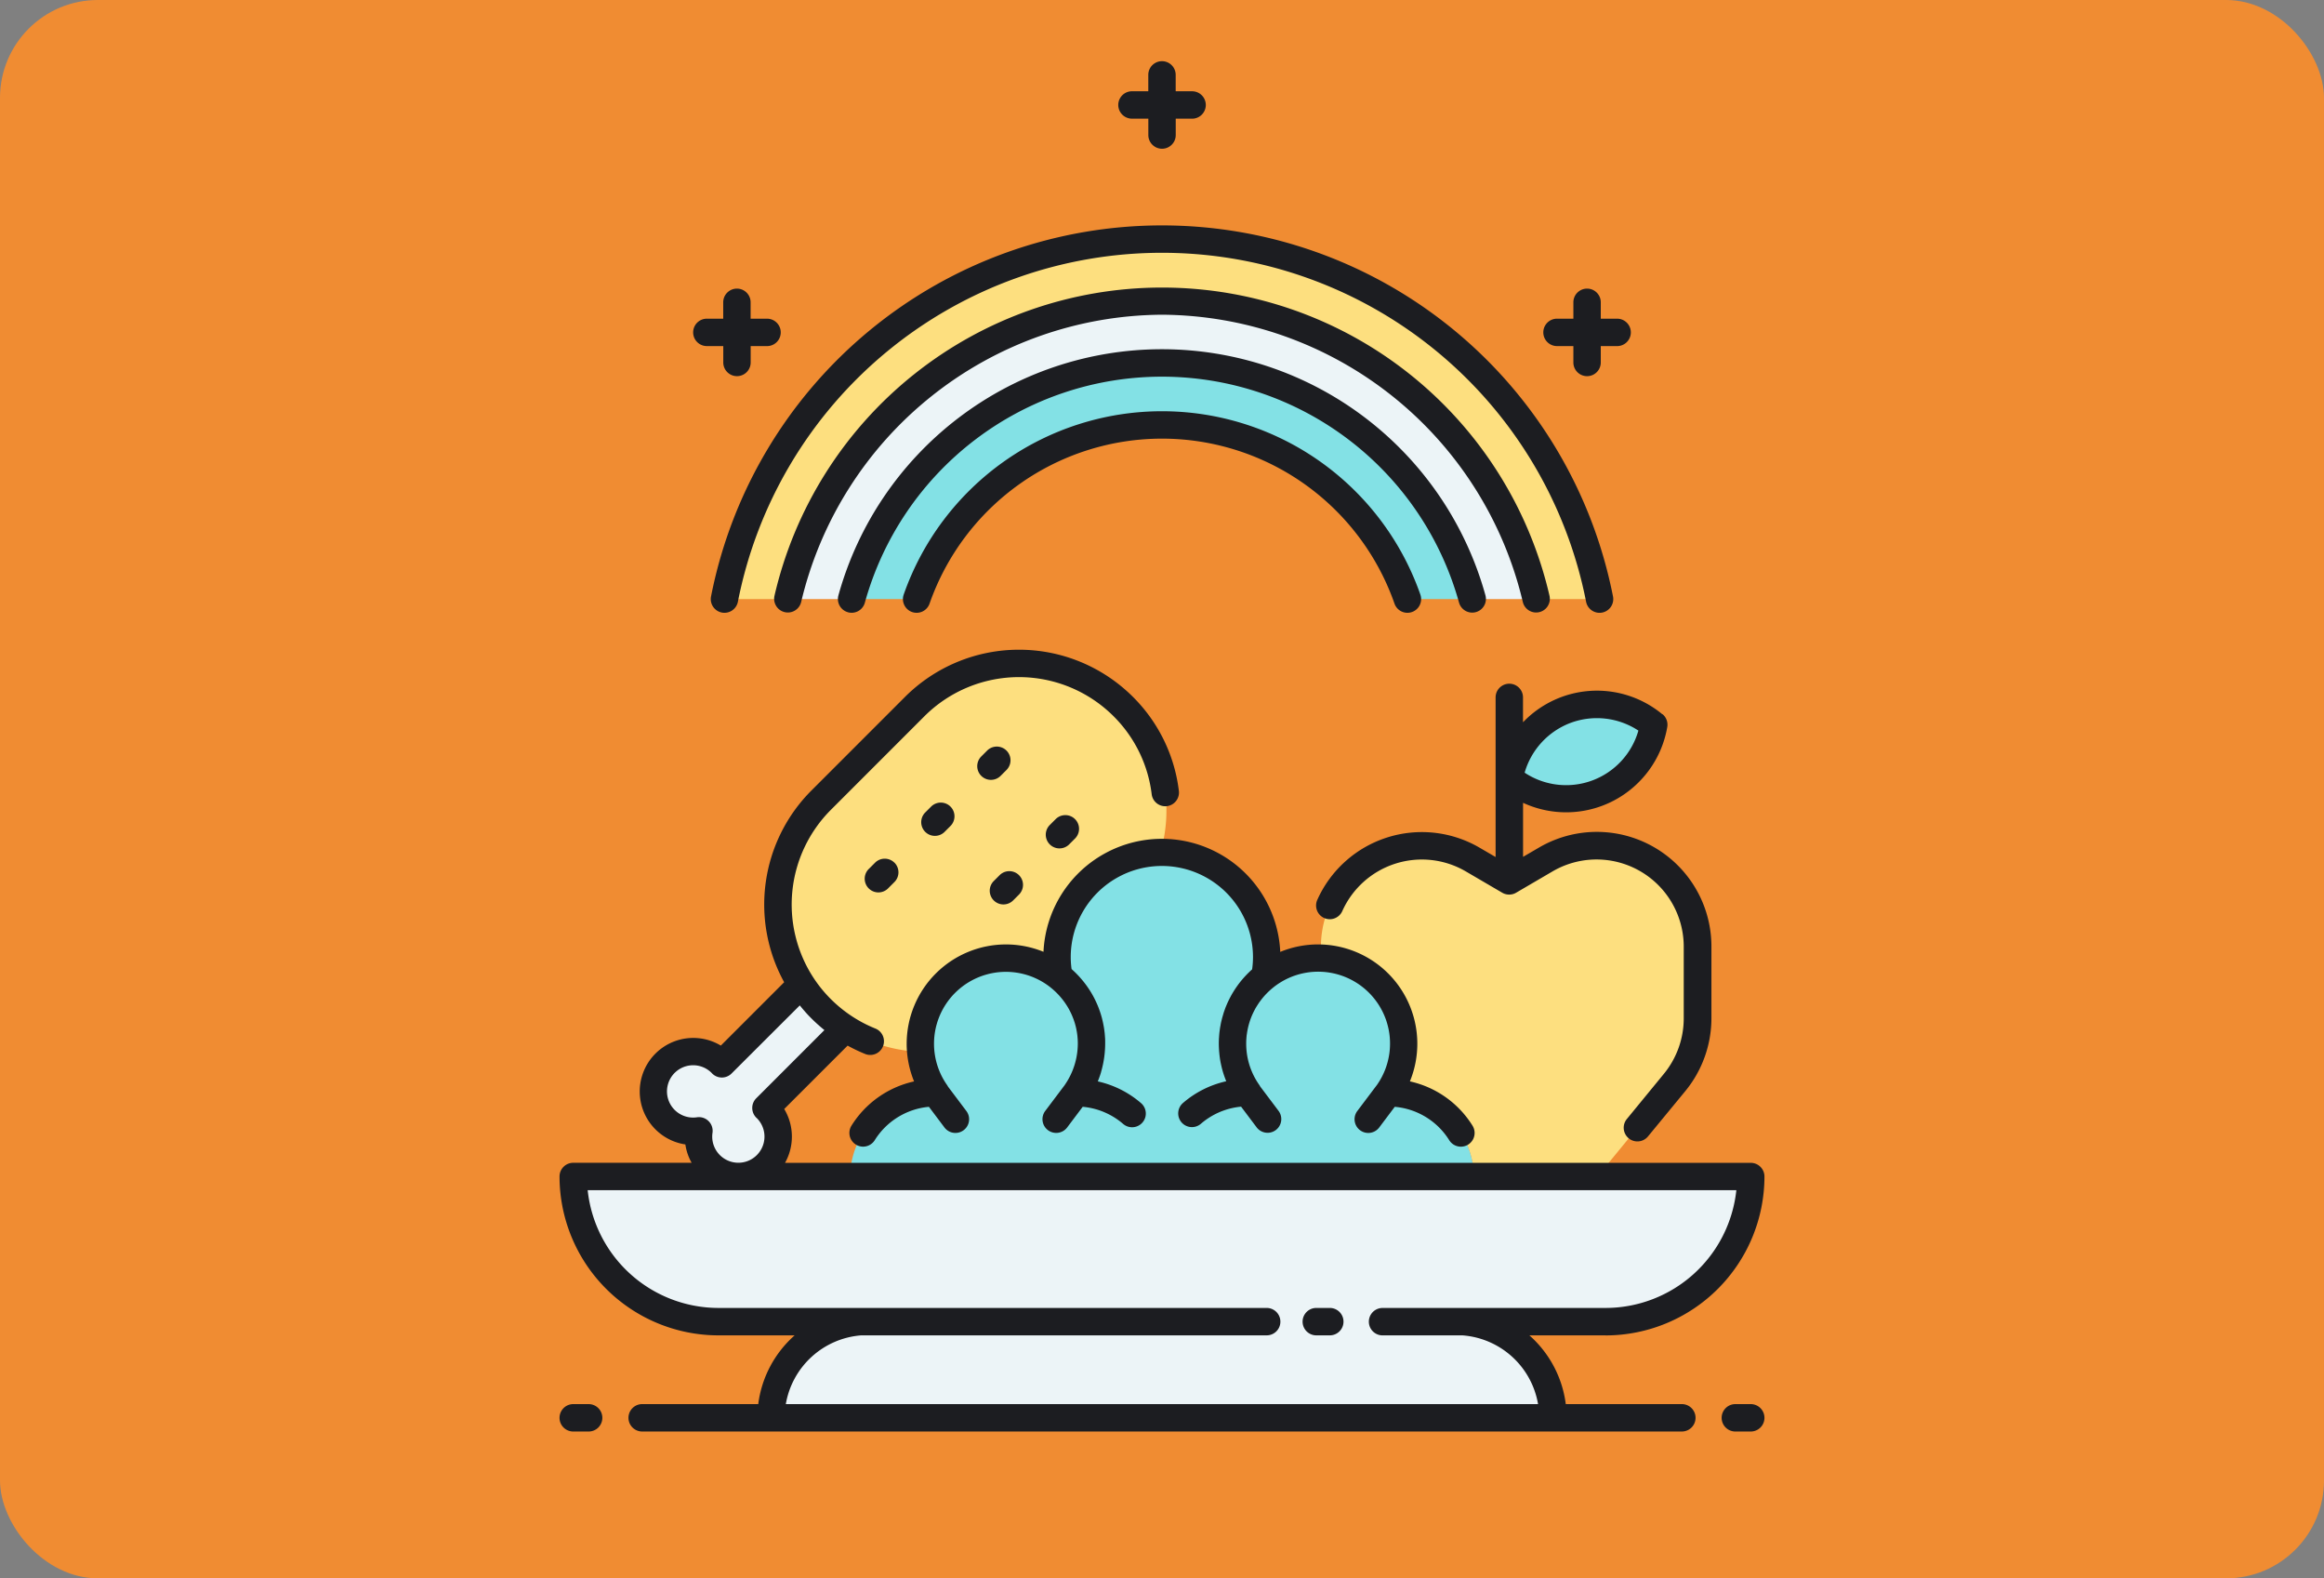 <svg xmlns="http://www.w3.org/2000/svg" xmlns:xlink="http://www.w3.org/1999/xlink" width="190" height="129" viewBox="0 0 190 129">
  <rect x="0" y="0" width="190" height="129" fill="#808080" stroke="none"/>
  <defs>
    <clipPath id="clip-path">
      <rect id="Rectángulo_401417" data-name="Rectángulo 401417" width="98.509" height="112" fill="none"/>
    </clipPath>
  </defs>
  <g id="Grupo_1100863" data-name="Grupo 1100863" transform="translate(-1230.051 -398)">
    <rect id="Rectángulo_401416" data-name="Rectángulo 401416" width="190" height="129" rx="8" transform="translate(1230.051 398)" fill="#f08c32"/>
    <g id="Grupo_1100862" data-name="Grupo 1100862" transform="translate(1275.796 403)">
      <g id="Grupo_1100861" data-name="Grupo 1100861" clip-path="url(#clip-path)">
        <path id="Trazado_876575" data-name="Trazado 876575" d="M65.37,94.343a31.392,31.392,0,0,1,61.188,0h5.178a36.456,36.456,0,0,0-71.543,0Z" transform="translate(-46.709 -50.377)" fill="#fddf7f"/>
        <path id="Trazado_876576" data-name="Trazado 876576" d="M111.933,129.424a21.256,21.256,0,0,1,40.125,0h5.308a26.326,26.326,0,0,0-50.741,0Z" transform="translate(-82.741 -85.459)" fill="#83e1e5"/>
        <path id="Trazado_876577" data-name="Trazado 876577" d="M88.529,111.884a26.326,26.326,0,0,1,50.741,0h5.223a31.392,31.392,0,0,0-61.188,0h5.223Z" transform="translate(-64.645 -67.919)" fill="#ecf4f7"/>
        <path id="Trazado_876578" data-name="Trazado 876578" d="M47.941,338.813a12.1,12.1,0,0,1-1.609-1.994l-6.5,6.5c-.015-.016-.027-.033-.042-.048a3.258,3.258,0,1,0-1.831,5.524,3.257,3.257,0,1,0,5.524-1.831c-.015-.015-.032-.027-.047-.042l6.5-6.5a12.053,12.053,0,0,1-1.994-1.609" transform="translate(-26.56 -261.371)" fill="#ecf4f7"/>
        <path id="Trazado_876579" data-name="Trazado 876579" d="M98.341,243.787a6.962,6.962,0,0,1,4.325,1.5h0a8.544,8.544,0,0,1,8.3-10.136A12.053,12.053,0,0,0,90.88,223.218l-7.657,7.657a12.049,12.049,0,0,0,8.154,20.565c-.02-.216-.034-.434-.034-.655a7,7,0,0,1,7-7" transform="translate(-61.842 -170.478)" fill="#fddf7f"/>
        <path id="Trazado_876580" data-name="Trazado 876580" d="M306.813,305.619a8.247,8.247,0,0,0,1.87-5.23v-5.861a8.248,8.248,0,0,0-12.411-7.12l-2.981,1.743-2.981-1.743a8.248,8.248,0,0,0-12.411,7.12v.94a6.995,6.995,0,0,1,5.495,11h.022a7,7,0,0,1,6.994,6.84h10.1l.012-.014Z" transform="translate(-215.65 -222.154)" fill="#fddf7f"/>
        <path id="Trazado_876581" data-name="Trazado 876581" d="M350.8,234.481c3.26-1.206,6.467-.658,7.164,1.225s-1.382,4.386-4.642,5.592-6.467.658-7.164-1.225,1.382-4.386,4.642-5.592" transform="translate(-268.515 -181.46)" fill="#83e1e5"/>
        <path id="Trazado_876582" data-name="Trazado 876582" d="M5,406.947a11.866,11.866,0,0,0,11.866,11.866H28.494a7.879,7.879,0,0,0-7.323,7.858H85.1a7.879,7.879,0,0,0-7.323-7.858H89.4a11.866,11.866,0,0,0,11.866-11.866Z" transform="translate(-3.88 -315.791)" fill="#ecf4f7"/>
        <path id="Trazado_876583" data-name="Trazado 876583" d="M106.018,315.2h25.5c0-.043-.006-.087-.008-.131,0,.044,0,.087.008.131h25.513a7,7,0,0,0-6.994-6.84h-.022a6.994,6.994,0,0,0-10.083-9.486,8.57,8.57,0,1,0-16.837-.018h0a6.994,6.994,0,0,0-10.06,9.5h-.022a7,7,0,0,0-6.994,6.84" transform="translate(-82.27 -224.047)" fill="#83e1e5"/>
        <path id="Trazado_876584" data-name="Trazado 876584" d="M3.5,110.88A1.12,1.12,0,0,1,2.38,112H1.12a1.12,1.12,0,1,1,0-2.24H2.38a1.12,1.12,0,0,1,1.12,1.12m93.889-1.12h-1.26a1.12,1.12,0,1,0,0,2.24h1.26a1.12,1.12,0,0,0,0-2.24M46.8,4.7h1.338V6.037a1.12,1.12,0,1,0,2.24,0V4.7h1.338a1.12,1.12,0,0,0,0-2.24H50.374V1.12a1.12,1.12,0,1,0-2.24,0V2.458H46.8a1.12,1.12,0,0,0,0,2.24M81.549,23.287h1.338v1.338a1.12,1.12,0,1,0,2.24,0V23.287h1.338a1.12,1.12,0,1,0,0-2.24H85.127V19.708a1.12,1.12,0,1,0-2.24,0v1.338H81.549a1.12,1.12,0,1,0,0,2.24m-69.5,0h1.338v1.338a1.12,1.12,0,0,0,2.24,0V23.287h1.338a1.12,1.12,0,1,0,0-2.24H15.622V19.708a1.12,1.12,0,1,0-2.24,0v1.338H12.044a1.12,1.12,0,1,0,0,2.24M66.823,83.681l-1.6,2.123a1.12,1.12,0,1,0,1.79,1.347l1.271-1.689a5.843,5.843,0,0,1,4.457,2.733A1.12,1.12,0,1,0,74.64,87a8.077,8.077,0,0,0-5.117-3.617A8.117,8.117,0,0,0,58.923,72.8a9.689,9.689,0,0,0-19.357-.008,8.119,8.119,0,0,0-10.58,10.594A8.078,8.078,0,0,0,23.869,87a1.12,1.12,0,1,0,1.9,1.191A5.842,5.842,0,0,1,30.2,85.462l1.27,1.688a1.12,1.12,0,1,0,1.79-1.347l-1.5-1.992a1.093,1.093,0,0,0-.082-.137,5.875,5.875,0,0,1,8.437-7.993l.011.011a5.983,5.983,0,0,1,.941.928l.04.051c.048.06.094.122.14.183l.071.1c.032.046.064.093.095.14s.057.087.084.131.045.074.067.112c.031.053.062.105.092.159l.037.07a5.822,5.822,0,0,1,.3.665c.009.022.018.044.026.067.023.063.044.126.065.19.011.035.023.07.034.1.018.059.034.118.05.177.011.042.022.084.033.125s.027.112.039.168.019.095.028.142.02.107.029.16.015.105.023.158.014.1.019.151.011.118.015.177.008.092.011.138c0,.08.006.16.007.24,0,.025,0,.05,0,.076a5.941,5.941,0,0,1-1.061,3.366l0,.006-1.6,2.124A1.12,1.12,0,1,0,41.5,87.15l1.272-1.69a5.861,5.861,0,0,1,3.306,1.4,1.12,1.12,0,0,0,1.464-1.7,8.1,8.1,0,0,0-3.535-1.776c.019-.045.035-.091.052-.136s.03-.076.044-.115c.061-.164.119-.33.169-.5l0-.013c.049-.164.091-.33.129-.5q.014-.06.027-.121a8.129,8.129,0,0,0,.153-1.047c0-.04.006-.081.009-.121.012-.177.019-.356.019-.535,0-.061,0-.121,0-.182,0-.08,0-.161-.006-.241s-.011-.153-.017-.229-.009-.127-.015-.191c-.009-.086-.021-.17-.032-.256-.007-.052-.013-.1-.021-.156-.014-.093-.032-.185-.05-.278-.008-.042-.015-.084-.024-.125-.021-.1-.044-.2-.069-.3-.008-.032-.015-.064-.023-.1-.027-.105-.058-.21-.089-.313l-.021-.07q-.052-.164-.111-.326l-.017-.047q-.062-.169-.132-.335l-.012-.028q-.073-.172-.154-.341l-.006-.012a8.062,8.062,0,0,0-1.151-1.753c-.056-.065-.11-.129-.168-.192l-.053-.056q-.123-.132-.251-.259l-.025-.024q-.147-.143-.3-.279h0a7.154,7.154,0,0,1-.068-.977,7.45,7.45,0,1,1,14.9,0,7.162,7.162,0,0,1-.071,1l-.01.01c-.091.081-.18.165-.267.25l-.049.047c-.075.075-.149.152-.221.229a8.094,8.094,0,0,0-1,1.319l-.005.009q-.1.161-.188.326l-.01.019q-.087.161-.168.327l-.015.031q-.077.16-.146.324l-.02.048c-.044.1-.086.21-.125.317-.009.023-.017.046-.025.07-.036.1-.071.2-.1.3-.01.032-.019.064-.029.1-.029.1-.057.192-.082.289-.011.042-.02.084-.031.126-.022.089-.043.178-.062.267-.011.054-.02.108-.03.162-.015.08-.03.16-.043.241s-.018.136-.027.2-.019.139-.026.208c-.009.086-.014.172-.021.259,0,.054-.009.107-.012.161q-.011.212-.011.426c0,.177.008.354.019.529q0,.067.01.133c.014.172.031.343.056.513v.01c.025.173.058.345.095.515l.028.127c.038.164.079.326.127.487l.006.021c.05.166.107.33.167.492.015.041.031.082.047.123s.033.088.051.132a8.1,8.1,0,0,0-3.536,1.776,1.12,1.12,0,0,0,1.464,1.7,5.861,5.861,0,0,1,3.287-1.4l1.271,1.689a1.12,1.12,0,0,0,1.79-1.347l-1.5-1.992a1.131,1.131,0,0,0-.082-.138,5.838,5.838,0,0,1-1.061-3.366c0-.107,0-.213.009-.32,0-.036.006-.071.008-.107,0-.07.01-.139.018-.209,0-.043.011-.086.017-.129.008-.06.016-.12.026-.18s.017-.095.026-.142.021-.108.032-.161.023-.1.035-.151.024-.1.037-.144.03-.107.046-.16.027-.084.04-.125c.019-.057.037-.114.058-.171.012-.033.025-.065.038-.1a5.851,5.851,0,0,1,.3-.655l.027-.053c.03-.056.063-.11.095-.165.02-.034.04-.069.061-.1s.059-.093.09-.14.056-.084.084-.126.054-.077.082-.115.077-.1.116-.154l.063-.08c.06-.074.122-.147.186-.219l.007-.008a6.012,6.012,0,0,1,.729-.687l.006-.006a5.875,5.875,0,0,1,8.462,7.973.035.035,0,0,1,0,.008m23.337-30.3a1.119,1.119,0,0,1,.389,1.052,8.386,8.386,0,0,1-11.789,6.194v4.417l1.3-.758a9.368,9.368,0,0,1,14.1,8.087v5.861a9.392,9.392,0,0,1-2.124,5.94L89,87.866a1.12,1.12,0,1,1-1.732-1.42l3.026-3.69a7.148,7.148,0,0,0,1.616-4.52V72.375a7.128,7.128,0,0,0-10.726-6.154l-2.981,1.743a1.123,1.123,0,0,1-.114.057l-.019.01a1.128,1.128,0,0,1-.183.057l-.049.01a1.117,1.117,0,0,1-.4,0l-.049-.01a1.115,1.115,0,0,1-.183-.057l-.019-.01a1.146,1.146,0,0,1-.114-.057l-2.981-1.743A7.128,7.128,0,0,0,64,69.453a1.12,1.12,0,1,1-2.043-.918,9.368,9.368,0,0,1,13.272-4.247l1.3.758V52a1.12,1.12,0,0,1,2.24,0v2.032a8.369,8.369,0,0,1,11.4-.647m-7.489.689a6.171,6.171,0,0,0-3.777,4.078,6.144,6.144,0,0,0,9.3-3.44,6.17,6.17,0,0,0-5.521-.638M34.958,56.347l-.48.48a1.12,1.12,0,1,0,1.584,1.584l.48-.48a1.12,1.12,0,0,0-1.584-1.584m6.707,7.666.48-.48a1.12,1.12,0,0,0-1.584-1.584l-.48.48a1.12,1.12,0,1,0,1.584,1.584M31.482,62.989l.48-.48a1.12,1.12,0,0,0-1.584-1.584l-.48.48a1.12,1.12,0,1,0,1.584,1.584M35.5,67.009a1.12,1.12,0,1,0,1.584,1.584l.48-.48a1.12,1.12,0,0,0-1.584-1.584Zm-8.12-1.5a1.12,1.12,0,0,0-1.584,0l-.48.48A1.12,1.12,0,1,0,26.9,67.569l.48-.48a1.119,1.119,0,0,0,0-1.584m58.141,38.636H79.291a9.017,9.017,0,0,1,2.975,5.618h9.49a1.12,1.12,0,0,1,0,2.24h-85a1.12,1.12,0,1,1,0-2.24h9.49a9.017,9.017,0,0,1,2.975-5.618H12.986A13,13,0,0,1,0,91.156a1.12,1.12,0,0,1,1.12-1.12H10.8a4.3,4.3,0,0,1-.513-1.5,4.376,4.376,0,1,1,2.9-8.079l5.178-5.178a13.18,13.18,0,0,1,2.227-15.668l7.657-7.657a13.186,13.186,0,0,1,18.628,0,13.038,13.038,0,0,1,3.76,7.707,1.12,1.12,0,0,1-2.223.272,10.821,10.821,0,0,0-3.12-6.395,10.945,10.945,0,0,0-15.46,0l-7.657,7.657a10.95,10.95,0,0,0-1.446,13.672q.145.224.3.44l.017.025a11.141,11.141,0,0,0,.728.9q.194.216.4.421a11.016,11.016,0,0,0,1.81,1.46l0,0a10.825,10.825,0,0,0,1.835.95,1.12,1.12,0,1,1-.834,2.079,13.138,13.138,0,0,1-1.434-.683L18.37,85.64a4.379,4.379,0,0,1,.066,4.4H97.389a1.12,1.12,0,0,1,1.12,1.12,13,13,0,0,1-12.986,12.986M11.236,86.317a1.12,1.12,0,0,1,1.27,1.27,2.136,2.136,0,1,0,3.646-1.178l-.052-.047a1.12,1.12,0,0,1-.017-1.6l5.572-5.572,0,0q-.251-.2-.492-.418l-.058-.049q-.261-.235-.512-.485t-.48-.507c-.022-.024-.043-.05-.064-.075q-.208-.234-.4-.476l-.006-.008L14.063,82.74a1.12,1.12,0,0,1-1.6-.017l-.048-.052a2.138,2.138,0,1,0-1.178,3.646M85.523,101.9a10.762,10.762,0,0,0,10.688-9.626H2.3A10.762,10.762,0,0,0,12.986,101.9H57.814a1.12,1.12,0,1,1,0,2.24H24.668A6.781,6.781,0,0,0,18.5,109.76h61.5a6.781,6.781,0,0,0-6.165-5.618H67.286a1.12,1.12,0,0,1,0-2.24H85.523Zm-22.549,0H61.869a1.12,1.12,0,1,0,0,2.24h1.105a1.12,1.12,0,1,0,0-2.24M13.268,45.065a1.121,1.121,0,0,0,1.314-.884,35.336,35.336,0,0,1,69.345,0,1.12,1.12,0,1,0,2.2-.43,37.576,37.576,0,0,0-73.741,0,1.12,1.12,0,0,0,.885,1.314m15.552-.043a1.12,1.12,0,0,0,1.428-.686,20.136,20.136,0,0,1,38.012,0,1.12,1.12,0,1,0,2.114-.742,22.376,22.376,0,0,0-42.239,0,1.12,1.12,0,0,0,.685,1.428m20.434-24.3a30.5,30.5,0,0,1,29.5,23.491,1.12,1.12,0,0,0,2.183-.5,32.517,32.517,0,0,0-63.371,0,1.12,1.12,0,0,0,2.183.5,30.5,30.5,0,0,1,29.5-23.491m-25.67,24.32a1.12,1.12,0,0,0,1.378-.78,25.206,25.206,0,0,1,48.582,0,1.12,1.12,0,0,0,2.158-.6,27.446,27.446,0,0,0-52.9,0,1.12,1.12,0,0,0,.78,1.378" fill="#1c1d21"/>
      </g>
    </g>
  </g>
</svg>
